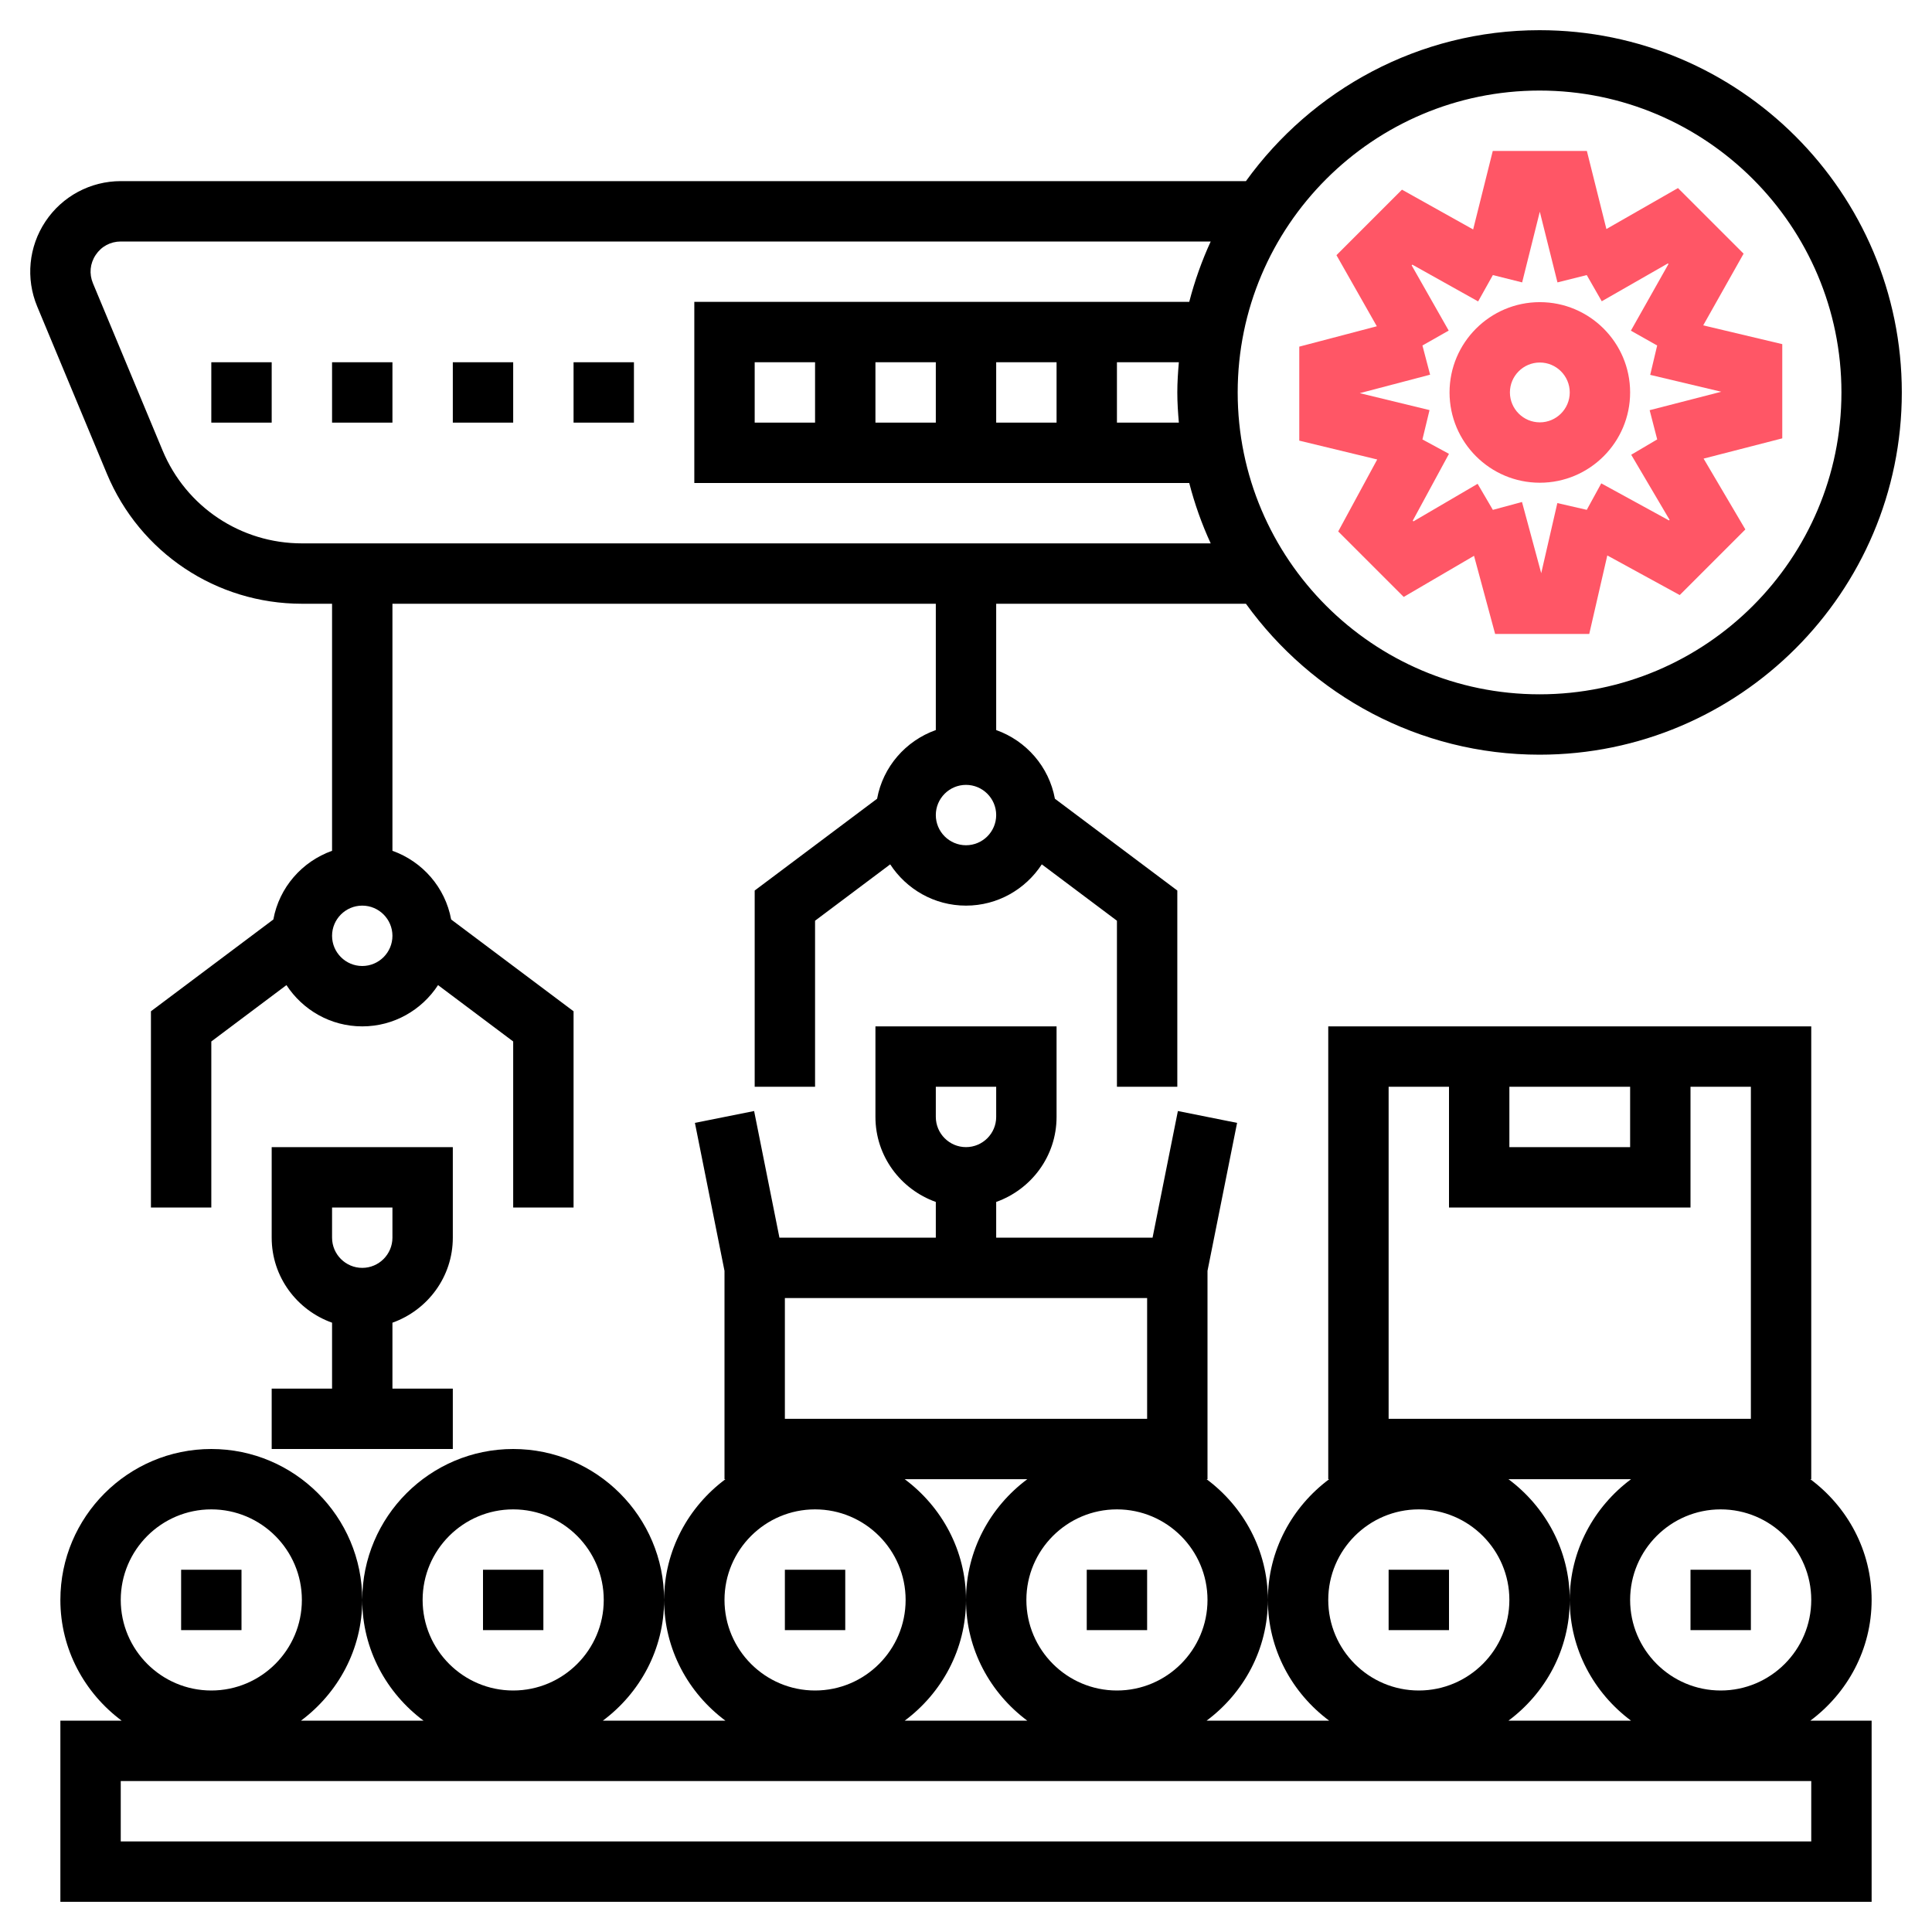 <svg
  viewBox="0 0 64 64"
  height="100"
  width="100"
  xmlns="http://www.w3.org/2000/svg"
>
  <path d="m56 52h2v2h-2z" />
  <path d="m46 52h2v2h-2z" />
  <path d="m36 52h2v2h-2z" />
  <path d="m26 52h2v2h-2z" />
  <path d="m16 52h2v2h-2z" />
  <path d="m6 52h2v2h-2z" />
  <path
    d="m62 53c0-1.641-.806-3.088-2.031-4h.031v-15h-16v15h.031c-1.225.912-2.031 2.359-2.031 4s.806 3.088 2.031 4h-4.062c1.225-.912 2.031-2.359 2.031-4s-.806-3.088-2.031-4h.031v-6.901l.98-4.902-1.961-.393-.839 4.196h-5.18v-1.184c1.161-.414 2-1.514 2-2.816v-3h-6v3c0 1.302.839 2.402 2 2.816v1.184h-5.18l-.839-4.196-1.961.393.98 4.902v6.901h.031c-1.225.912-2.031 2.359-2.031 4s.806 3.088 2.031 4h-4.062c1.225-.912 2.031-2.359 2.031-4 0-2.757-2.243-5-5-5s-5 2.243-5 5c0 1.641.806 3.088 2.031 4h-4.062c1.225-.912 2.031-2.359 2.031-4 0-2.757-2.243-5-5-5s-5 2.243-5 5c0 1.641.806 3.088 2.031 4h-2.031v6h60v-6h-2.031c1.225-.912 2.031-2.359 2.031-4zm-31-17h2v1c0 .551-.449 1-1 1s-1-.449-1-1zm-14 14c1.654 0 3 1.346 3 3s-1.346 3-3 3-3-1.346-3-3 1.346-3 3-3zm-10 0c1.654 0 3 1.346 3 3s-1.346 3-3 3-3-1.346-3-3 1.346-3 3-3zm43-14h4v2h-4zm-4 0h2v4h8v-4h2v11h-12zm1 14c1.654 0 3 1.346 3 3s-1.346 3-3 3-3-1.346-3-3 1.346-3 3-3zm-10 6c-1.654 0-3-1.346-3-3s1.346-3 3-3 3 1.346 3 3-1.346 3-3 3zm-11-13h12v4h-12zm1 7c1.654 0 3 1.346 3 3s-1.346 3-3 3-3-1.346-3-3 1.346-3 3-3zm5 3c0-1.641-.806-3.088-2.031-4h4.062c-1.225.912-2.031 2.359-2.031 4s.806 3.088 2.031 4h-4.062c1.225-.912 2.031-2.359 2.031-4zm28 8h-56v-2h56zm-10.031-4c1.225-.912 2.031-2.359 2.031-4s-.806-3.088-2.031-4h4.062c-1.225.912-2.031 2.359-2.031 4s.806 3.088 2.031 4zm7.031-1c-1.654 0-3-1.346-3-3s1.346-3 3-3 3 1.346 3 3-1.346 3-3 3z"
  />
  <path
    d="m51.009 15.991c1.649 0 2.991-1.342 2.991-2.991s-1.342-2.991-2.991-2.991-2.991 1.342-2.991 2.991 1.341 2.991 2.991 2.991zm0-3.982c.546 0 .991.445.991.991s-.445.991-.991.991-.991-.445-.991-.991.444-.991.991-.991z"
    fill="#ff5666"
  />
  <path
    d="m45.622 15.221-1.292 2.384 2.17 2.169 2.329-1.362.699 2.588h3.118l.598-2.6 2.399 1.312 2.174-2.174-1.383-2.346 2.606-.671v-3.121l-2.619-.622 1.338-2.375-2.174-2.173-2.371 1.357-.647-2.587h-3.117l-.65 2.601-2.358-1.318-2.17 2.17 1.337 2.355-2.569.675v3.114zm1.752-2.809-.254-.967.87-.494-1.227-2.161.023-.023 2.179 1.218.488-.873.97.243.585-2.342.585 2.342.97-.243.497.868 2.191-1.254.019.02-1.245 2.208.871.491-.231.973 2.354.559-2.372.611.25.968-.861.508 1.271 2.156-.019.02-2.244-1.228-.48.877-.975-.224-.534 2.323-.637-2.359-.965.261-.505-.863-2.126 1.244-.023-.023 1.2-2.214-.879-.477.235-.972-2.311-.561z"
    fill="#ff5666"
  />
  <path d="m11 12h2v2h-2z" />
  <path d="m7 12h2v2h-2z" />
  <path d="m15 12h2v2h-2z" />
  <path d="m19 12h2v2h-2z" />
  <path
    d="m10.001 20h.999v8.184c-.996.355-1.751 1.214-1.945 2.275l-4.055 3.041v6.5h2v-5.5l2.489-1.867c.536.821 1.459 1.367 2.511 1.367s1.975-.546 2.511-1.367l2.489 1.867v5.5h2v-6.5l-4.055-3.041c-.195-1.061-.949-1.92-1.945-2.275v-8.184h18v4.184c-.996.355-1.751 1.214-1.945 2.275l-4.055 3.041v6.5h2v-5.5l2.489-1.867c.536.821 1.459 1.367 2.511 1.367s1.975-.546 2.511-1.367l2.489 1.867v5.5h2v-6.5l-4.055-3.041c-.195-1.061-.949-1.92-1.945-2.275v-4.184h8.273c2.181 3.022 5.724 5 9.727 5 6.617 0 12-5.383 12-12s-5.383-12-12-12c-4.003 0-7.546 1.978-9.727 5h-37.271c-1.005 0-1.939.5-2.496 1.336s-.66 1.89-.273 2.818l2.308 5.539c1.09 2.616 3.626 4.307 6.46 4.307zm1.999 12c-.551 0-1-.449-1-1s.449-1 1-1 1 .449 1 1-.449 1-1 1zm20-4c-.551 0-1-.449-1-1s.449-1 1-1 1 .449 1 1-.449 1-1 1zm19-25c5.514 0 10 4.486 10 10s-4.486 10-10 10-10-4.486-10-10 4.486-10 10-10zm-47.83 5.445c.188-.283.492-.445.832-.445h36.104c-.294.639-.531 1.307-.711 2h-16.395v6h16.395c.179.693.416 1.361.711 2h-30.105c-2.024 0-3.836-1.208-4.615-3.077l-2.307-5.539c-.131-.314-.098-.656.091-.939zm35.881 5.555h-2.051v-2h2.051c-.028.331-.051.662-.051 1s.023.669.051 1zm-14.051 0v-2h2v2zm4-2h2v2h-2zm4 0h2v2h-2z"
  />
  <path
    d="m15 41v-3h-6v3c0 1.302.839 2.402 2 2.816v2.184h-2v2h6v-2h-2v-2.184c1.161-.414 2-1.514 2-2.816zm-4-1h2v1c0 .551-.449 1-1 1s-1-.449-1-1z"
  />
</svg>
